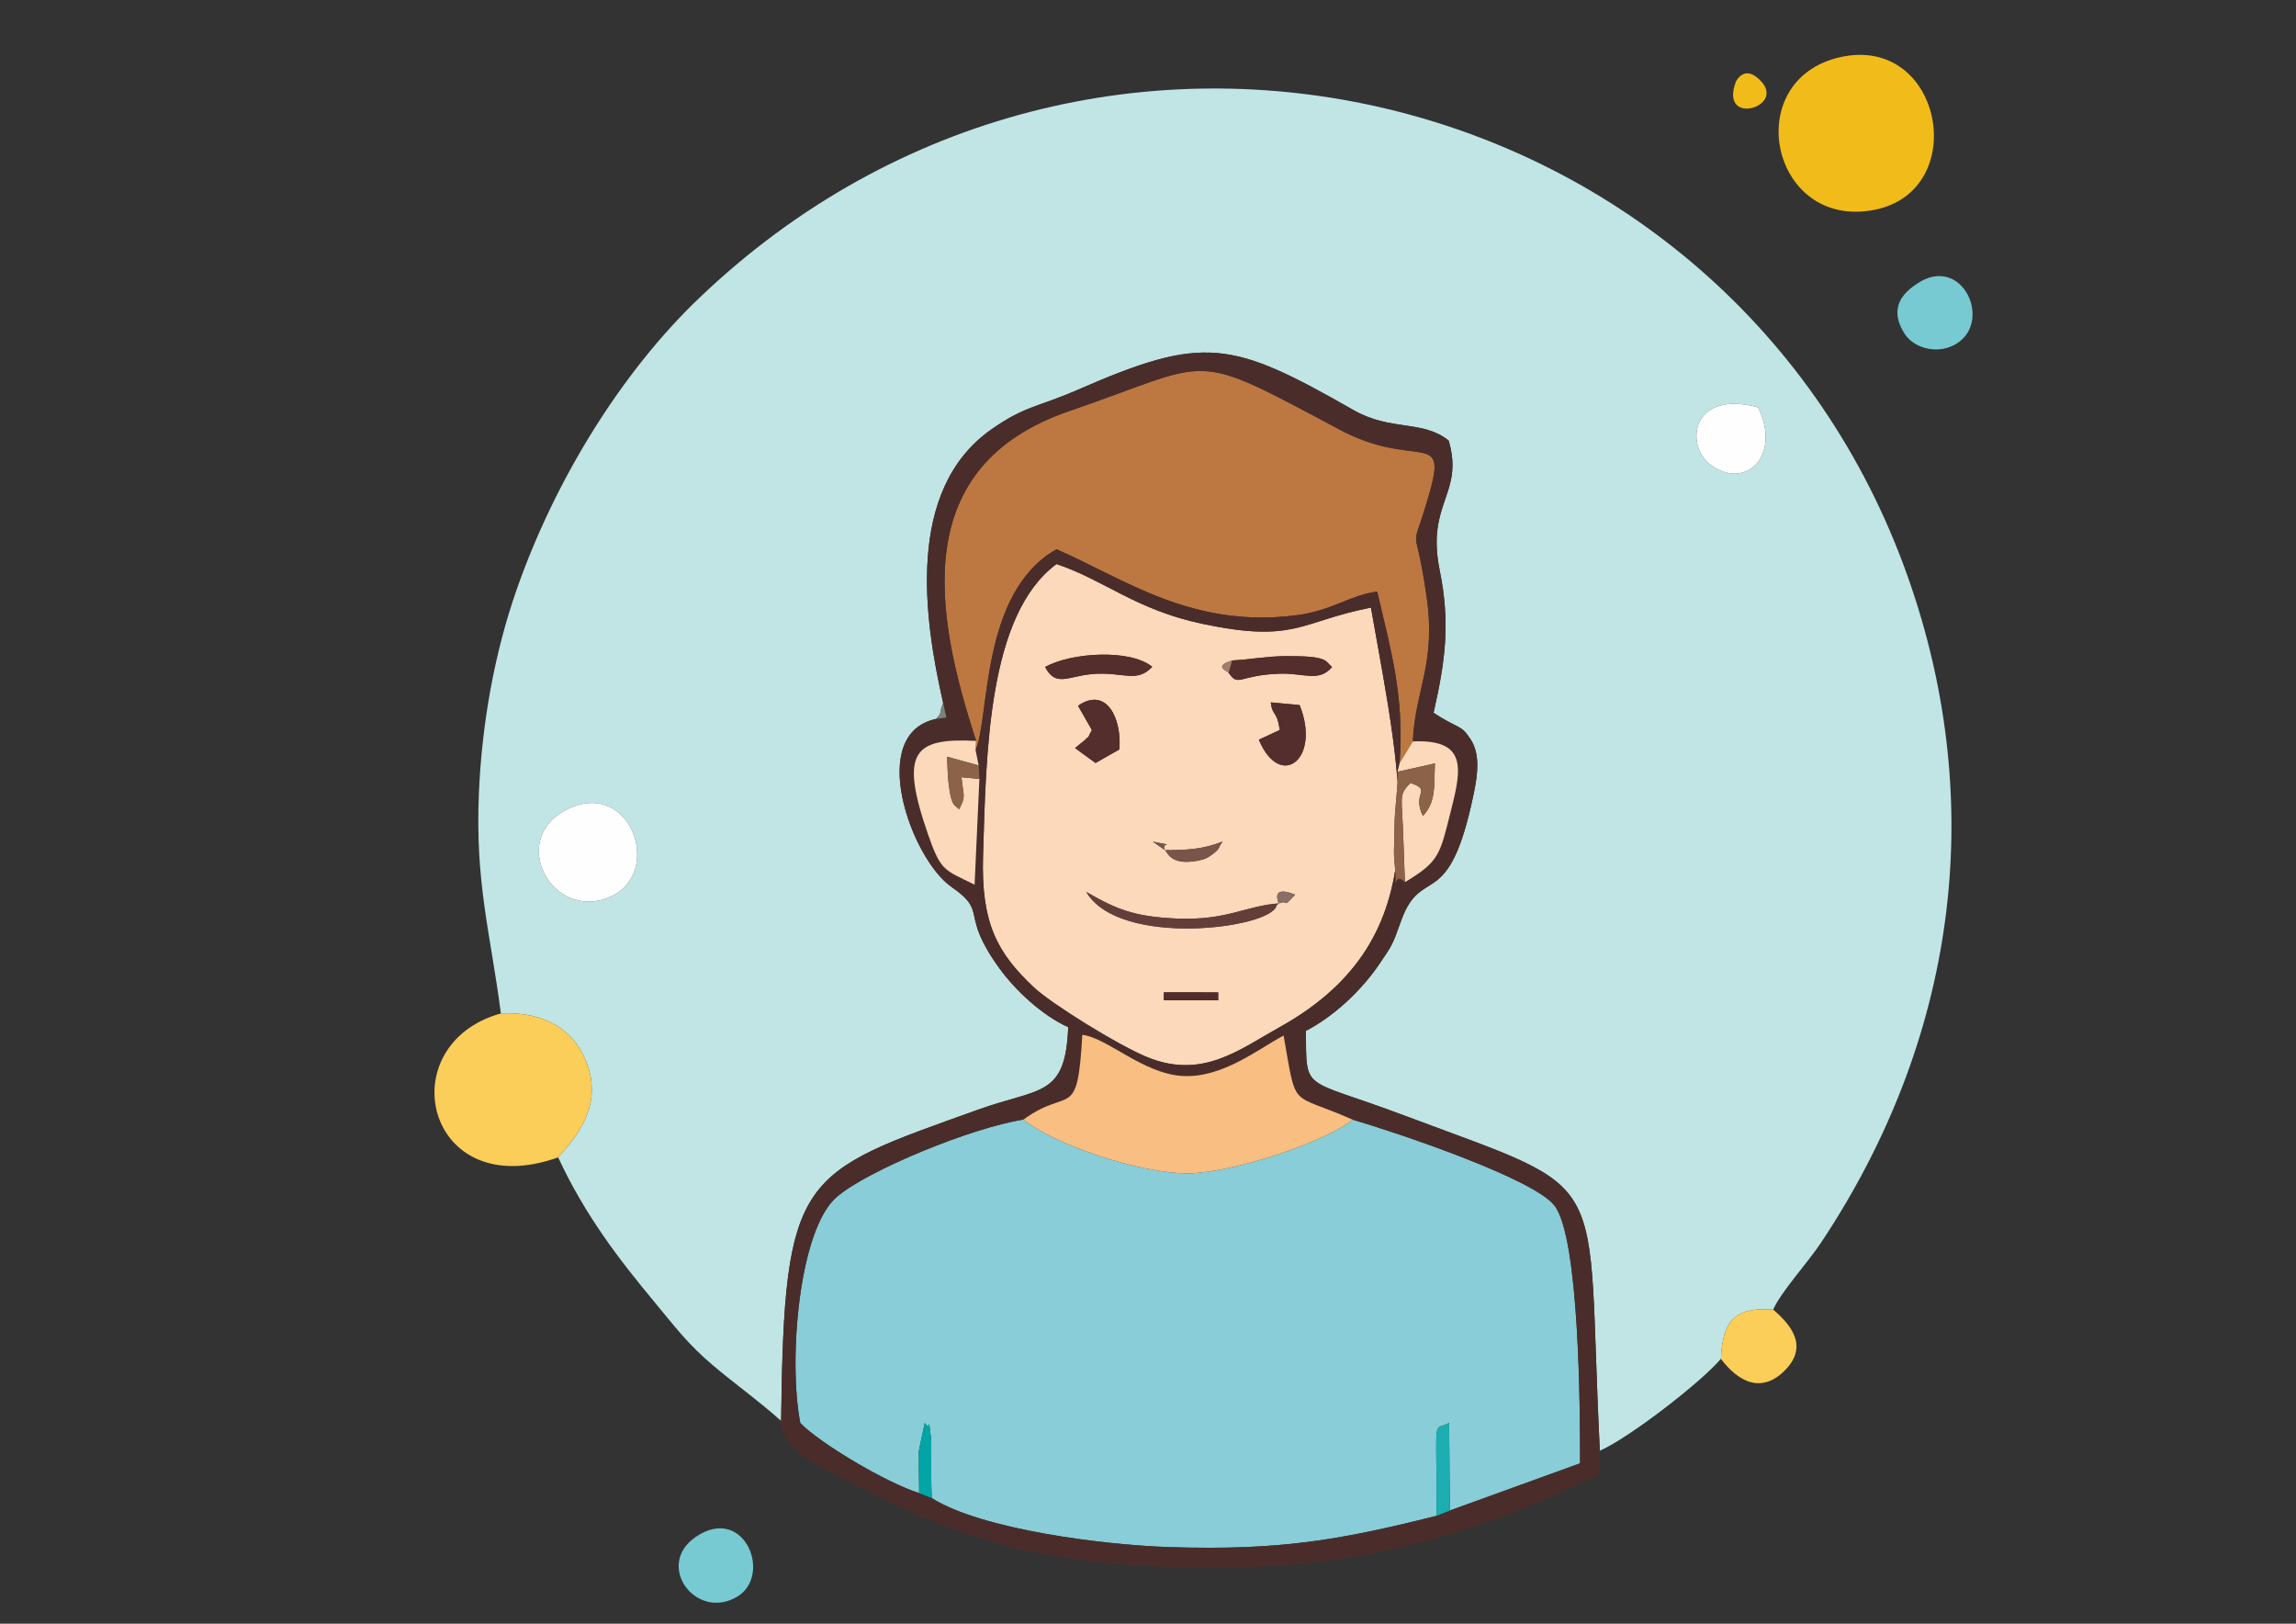 <?xml version="1.0" encoding="UTF-8"?>
<!DOCTYPE svg PUBLIC "-//W3C//DTD SVG 1.1//EN" "http://www.w3.org/Graphics/SVG/1.1/DTD/svg11.dtd">
<!-- Creator: CorelDRAW X7 -->
<svg xmlns="http://www.w3.org/2000/svg" xml:space="preserve" width="297mm" height="210mm" version="1.1" style="shape-rendering:geometricPrecision; text-rendering:geometricPrecision; image-rendering:optimizeQuality; fill-rule:evenodd; clip-rule:evenodd"
viewBox="0 0 29700 21000"
 xmlns:xlink="http://www.w3.org/1999/xlink">
 <rect x="0" y="0" width="29700" height="21000" fill="#333333" stroke="none"/>
 <defs>
  <style type="text/css">
   <![CDATA[
    .fil14 {fill:#01A5A5}
    .fil13 {fill:#1CAEB0}
    .fil4 {fill:#4A2D2A}
    .fil16 {fill:#512C2B}
    .fil10 {fill:#532E2C}
    .fil11 {fill:#633E39}
    .fil9 {fill:#77CAD1}
    .fil15 {fill:#795549}
    .fil18 {fill:#7E807F}
    .fil1 {fill:#88CDD7}
    .fil17 {fill:#896E66}
    .fil12 {fill:#8C6249}
    .fil19 {fill:#A27D6C}
    .fil3 {fill:#BD7740}
    .fil0 {fill:#C0E5E4}
    .fil6 {fill:#F1BC19}
    .fil5 {fill:#F9BE81}
    .fil7 {fill:#FBCD59}
    .fil2 {fill:#FBD9BA}
    .fil8 {fill:#FEFEFE}
   ]]>
  </style>
 </defs>
 <g id="Capa_x0020_1">
  <g id="_2348973143888">
   <path class="fil0" d="M7366 10453c801,-365 1218,840 528,1146 -754,334 -1351,-770 -528,-1146zm15375 -5185c307,622 -158,1077 -610,747 -339,-248 -262,-979 610,-747zm-16262 7839c580,-26 950,219 1109,637 223,581 -165,993 -368,1225 354,759 787,1318 1256,1883 268,323 423,533 748,808 279,237 577,446 880,717 40,-3210 236,-3196 2548,-4025 804,-289 1130,-157 1166,-1067 -336,-151 -680,-475 -879,-746 -542,-740 -141,-727 -633,-1070 -517,-359 -1104,-1980 -196,-2171 87,-101 22,-28 90,-208 -249,-1089 -487,-2750 618,-3532 438,-310 611,-293 1117,-514 1644,-718 1991,-643 3572,259 491,280 894,122 1233,396 200,696 -294,802 -117,1676 142,696 69,1188 -79,1844l95 60c261,154 269,106 387,288 119,185 91,438 40,684 -324,1588 -672,914 -940,1653 -111,308 -108,311 -299,587 -240,346 -593,665 -935,842 9,806 -56,594 1270,1093 2756,1035 2346,630 2533,4337 386,-171 1316,-892 1566,-1189 22,-480 167,-674 676,-637 106,-236 446,-604 619,-865 1726,-2592 2177,-5628 1124,-8608 -2282,-6458 -10523,-8500 -15637,-3608 -1013,968 -1873,2369 -2364,3782 -281,806 -445,1712 -484,2616 -50,1172 148,1804 284,2853z"/>
   <path class="fil1" d="M11890 19311c0,-177 -8,-368 -5,-542l77 -366c88,130 34,-160 84,219 2,19 0,192 0,223 0,185 -2,346 7,531 647,406 2217,607 3091,634 1403,43 2173,-87 3437,-405 1,-228 3,-457 -1,-685 -8,-575 0,-424 165,-517l10 1133 1684 -610c1,-686 -7,-2919 -332,-3335 -272,-350 -2036,-942 -2609,-1110 -343,285 -1552,690 -2128,694 -637,5 -1756,-384 -2131,-695 -667,103 -2022,658 -2419,1004 -485,423 -626,2099 -468,2920 244,256 1108,772 1538,907z"/>
   <path class="fil2" d="M15055 12834l703 1 0 102 -703 0 0 -103zm1487 -1150c-10,11 -26,14 -31,32 -73,292 -2035,546 -2460,-181 386,224 622,321 1167,345 648,29 896,-165 1324,-196zm0 0c1,0 -121,-248 211,-113 -178,193 -65,58 -211,113zm-1470 -688c280,-2 487,-10 743,-112 -74,102 -20,75 -116,153 -70,56 -115,77 -202,94 -332,64 -385,-83 -425,-135zm0 0l-160 -110c341,69 84,-6 160,110zm1483 -1555c-39,-261 -94,-170 -117,-357l373 35c282,701 -252,1106 -527,448l271 -126zm-2431 0l-179 -313c371,-257 569,172 534,565l-308 175 -265 -193 121 -98c118,-119 -8,59 97,-136zm1815 -899c236,-12 438,-54 692,-56 560,-4 504,63 600,141 -171,200 -362,76 -677,86 -536,18 -529,179 -661,-12 -35,-32 -194,-86 46,-159zm-2420 85c331,-187 1099,-238 1386,-3 -195,207 -362,74 -721,90 -365,17 -516,189 -665,-87zm4215 -769c-923,182 -977,463 -2177,211 -867,-182 -1274,-569 -1891,-774 -890,659 -909,2439 -950,3777 -27,878 192,1260 658,1698 222,209 1083,746 1467,903 713,291 1191,-99 1710,-387 2082,-1156 1596,-3083 1183,-5428z"/>
   <path class="fil3" d="M12627 9582l-8 117c189,-405 53,-2032 1047,-2595 877,380 1748,1029 3108,853 460,-60 693,-263 1041,-305 180,777 350,1339 290,2217l171 -280c28,-679 309,-993 174,-1903 -158,-1068 -211,-406 50,-1341 220,-787 -203,-273 -1172,-789 -1965,-1047 -1592,-893 -3495,-240 -2070,709 -1754,2595 -1206,4266z"/>
   <path class="fil4" d="M13239 14480c596,-437 698,40 761,-1096 319,35 786,503 1296,532 514,30 979,-348 1308,-523 175,983 68,723 894,1088 573,168 2337,760 2609,1110 325,416 333,2649 332,3335l-1684 610 -174 69c-1264,318 -2034,448 -3437,405 -874,-27 -2444,-228 -3091,-634l-163 -65c-430,-135 -1294,-651 -1538,-907 -158,-821 -17,-2497 468,-2920 397,-346 1752,-901 2419,-1004zm4495 -6622c413,2345 899,4272 -1183,5428 -519,288 -997,678 -1710,387 -384,-157 -1245,-694 -1467,-903 -466,-438 -685,-820 -658,-1698 41,-1338 60,-3118 950,-3777 617,205 1024,592 1891,774 1200,252 1254,-29 2177,-211zm542 1731c699,-30 633,345 495,886 -147,580 -145,662 -598,935 -185,-182 -79,313 -140,-333 -5,-55 6,-298 6,-377 -1,-256 48,-500 40,-719l26 -112c60,-878 -110,-1440 -290,-2217 -348,42 -581,245 -1041,305 -1360,176 -2231,-473 -3108,-853 -994,563 -858,2190 -1047,2595l41 201 9 175 -62 1367c-388,-193 -434,-167 -599,-641 -375,-1077 -193,-1259 619,-1219 -548,-1671 -864,-3557 1206,-4266 1903,-653 1530,-807 3495,240 969,516 1392,2 1172,789 -261,935 -208,273 -50,1341 135,910 -146,1224 -174,1903zm-6076 -499l42 190 -132 18c-908,191 -321,1812 196,2171 492,343 91,330 633,1070 199,271 543,595 879,746 -36,910 -362,778 -1166,1067 -2312,829 -2508,815 -2548,4025 39,439 539,597 882,782 1336,722 2382,1031 4012,1103 2336,103 3880,-319 5692,-1193l5 -306c-187,-3707 223,-3302 -2533,-4337 -1326,-499 -1261,-287 -1270,-1093 342,-177 695,-496 935,-842 191,-276 188,-279 299,-587 268,-739 616,-65 940,-1653 51,-246 79,-499 -40,-684 -118,-182 -126,-134 -387,-288l-95 -60c148,-656 221,-1148 79,-1844 -177,-874 317,-980 117,-1676 -339,-274 -742,-116 -1233,-396 -1581,-902 -1928,-977 -3572,-259 -506,221 -679,204 -1117,514 -1105,782 -867,2443 -618,3532z"/>
   <path class="fil5" d="M13239 14480c375,311 1494,700 2131,695 576,-4 1785,-409 2128,-694 -826,-365 -719,-105 -894,-1088 -329,175 -794,553 -1308,523 -510,-29 -977,-497 -1296,-532 -63,1136 -165,659 -761,1096z"/>
   <path class="fil6" d="M23801 740c-1305,297 -893,2241 450,1973 1249,-250 877,-2274 -450,-1973z"/>
   <path class="fil7" d="M7220 14969c203,-232 591,-644 368,-1225 -159,-418 -529,-663 -1109,-637 -1449,404 -973,2473 741,1862z"/>
   <path class="fil8" d="M7366 10453c-823,376 -226,1480 528,1146 690,-306 273,-1511 -528,-1146z"/>
   <path class="fil2" d="M12669 10075l-232 -23c24,239 62,240 -30,415 -59,-62 -94,-29 -131,-293 -17,-122 -20,-259 -25,-387l409 113 -41 -201 8 -117c-812,-40 -994,142 -619,1219 165,474 211,448 599,641l62 -1367z"/>
   <path class="fil2" d="M18105 9869l-26 112 482 -107c-11,310 13,496 -155,680 -151,-312 130,-326 -162,-428 -143,150 -115,160 -97,574 10,236 18,473 26,710 453,-273 451,-355 598,-935 138,-541 204,-916 -495,-886l-171 280z"/>
   <path class="fil9" d="M9002 19876c-539,366 1,1092 533,775 463,-276 92,-1199 -533,-775z"/>
   <path class="fil7" d="M22261 17574c141,189 456,505 812,165 339,-325 87,-610 -136,-802 -509,-37 -654,157 -676,637z"/>
   <path class="fil9" d="M24799 3668c-164,109 -383,302 -161,650 114,178 404,267 637,146 524,-271 116,-1192 -476,-796z"/>
   <path class="fil8" d="M22741 5268c-872,-232 -949,499 -610,747 452,330 917,-125 610,-747z"/>
   <path class="fil10" d="M16555 9441l-271 126c275,658 809,253 527,-448l-373 -35c23,187 78,96 117,357z"/>
   <path class="fil11" d="M16542 11684c-428,31 -676,225 -1324,196 -545,-24 -781,-121 -1167,-345 425,727 2387,473 2460,181 5,-18 21,-21 31,-32z"/>
   <path class="fil10" d="M13945 9128l179 313c-105,195 21,17 -97,136l-121 98 265 193 308 -175c35,-393 -163,-822 -534,-565z"/>
   <path class="fil10" d="M13519 8627c149,276 300,104 665,87 359,-16 526,117 721,-90 -287,-235 -1055,-184 -1386,3z"/>
   <path class="fil12" d="M18079 9981c8,219 -41,463 -40,719 0,79 -11,322 -6,377 61,646 -45,151 140,333 -8,-237 -16,-474 -26,-710 -18,-414 -46,-424 97,-574 292,102 11,116 162,428 168,-184 144,-370 155,-680l-482 107z"/>
   <path class="fil10" d="M15939 8542l-46 159c132,191 125,30 661,12 315,-10 506,114 677,-86 -96,-78 -40,-145 -600,-141 -254,2 -456,44 -692,56z"/>
   <path class="fil13" d="M18581 19605l174 -69 -10 -1133c-165,93 -173,-58 -165,517 4,228 2,457 1,685z"/>
   <path class="fil6" d="M22457 1051c-227,584 631,342 330,7 -217,-242 -326,-9 -330,-7z"/>
   <path class="fil12" d="M12669 10075l-9 -175 -409 -113c5,128 8,265 25,387 37,264 72,231 131,293 92,-175 54,-176 30,-415l232 23z"/>
   <path class="fil14" d="M11890 19311l163 65c-9,-185 -7,-346 -7,-531 0,-31 2,-204 0,-223 -50,-379 4,-89 -84,-219l-77 366c-3,174 5,365 5,542z"/>
   <path class="fil15" d="M15072 10996c40,52 93,199 425,135 87,-17 132,-38 202,-94 96,-78 42,-51 116,-153 -256,102 -463,110 -743,112z"/>
   <polygon class="fil16" points="15055,12937 15758,12937 15758,12835 15055,12834 "/>
   <path class="fil17" d="M16542 11684c146,-55 33,80 211,-113 -332,-135 -210,113 -211,113z"/>
   <path class="fil18" d="M12110 9298l132 -18 -42 -190c-68,180 -3,107 -90,208z"/>
   <path class="fil19" d="M15893 8701l46 -159c-240,73 -81,127 -46,159z"/>
   <path class="fil15" d="M15072 10996c-76,-116 181,-41 -160,-110l160 110z"/>
  </g>
 </g>
</svg>
